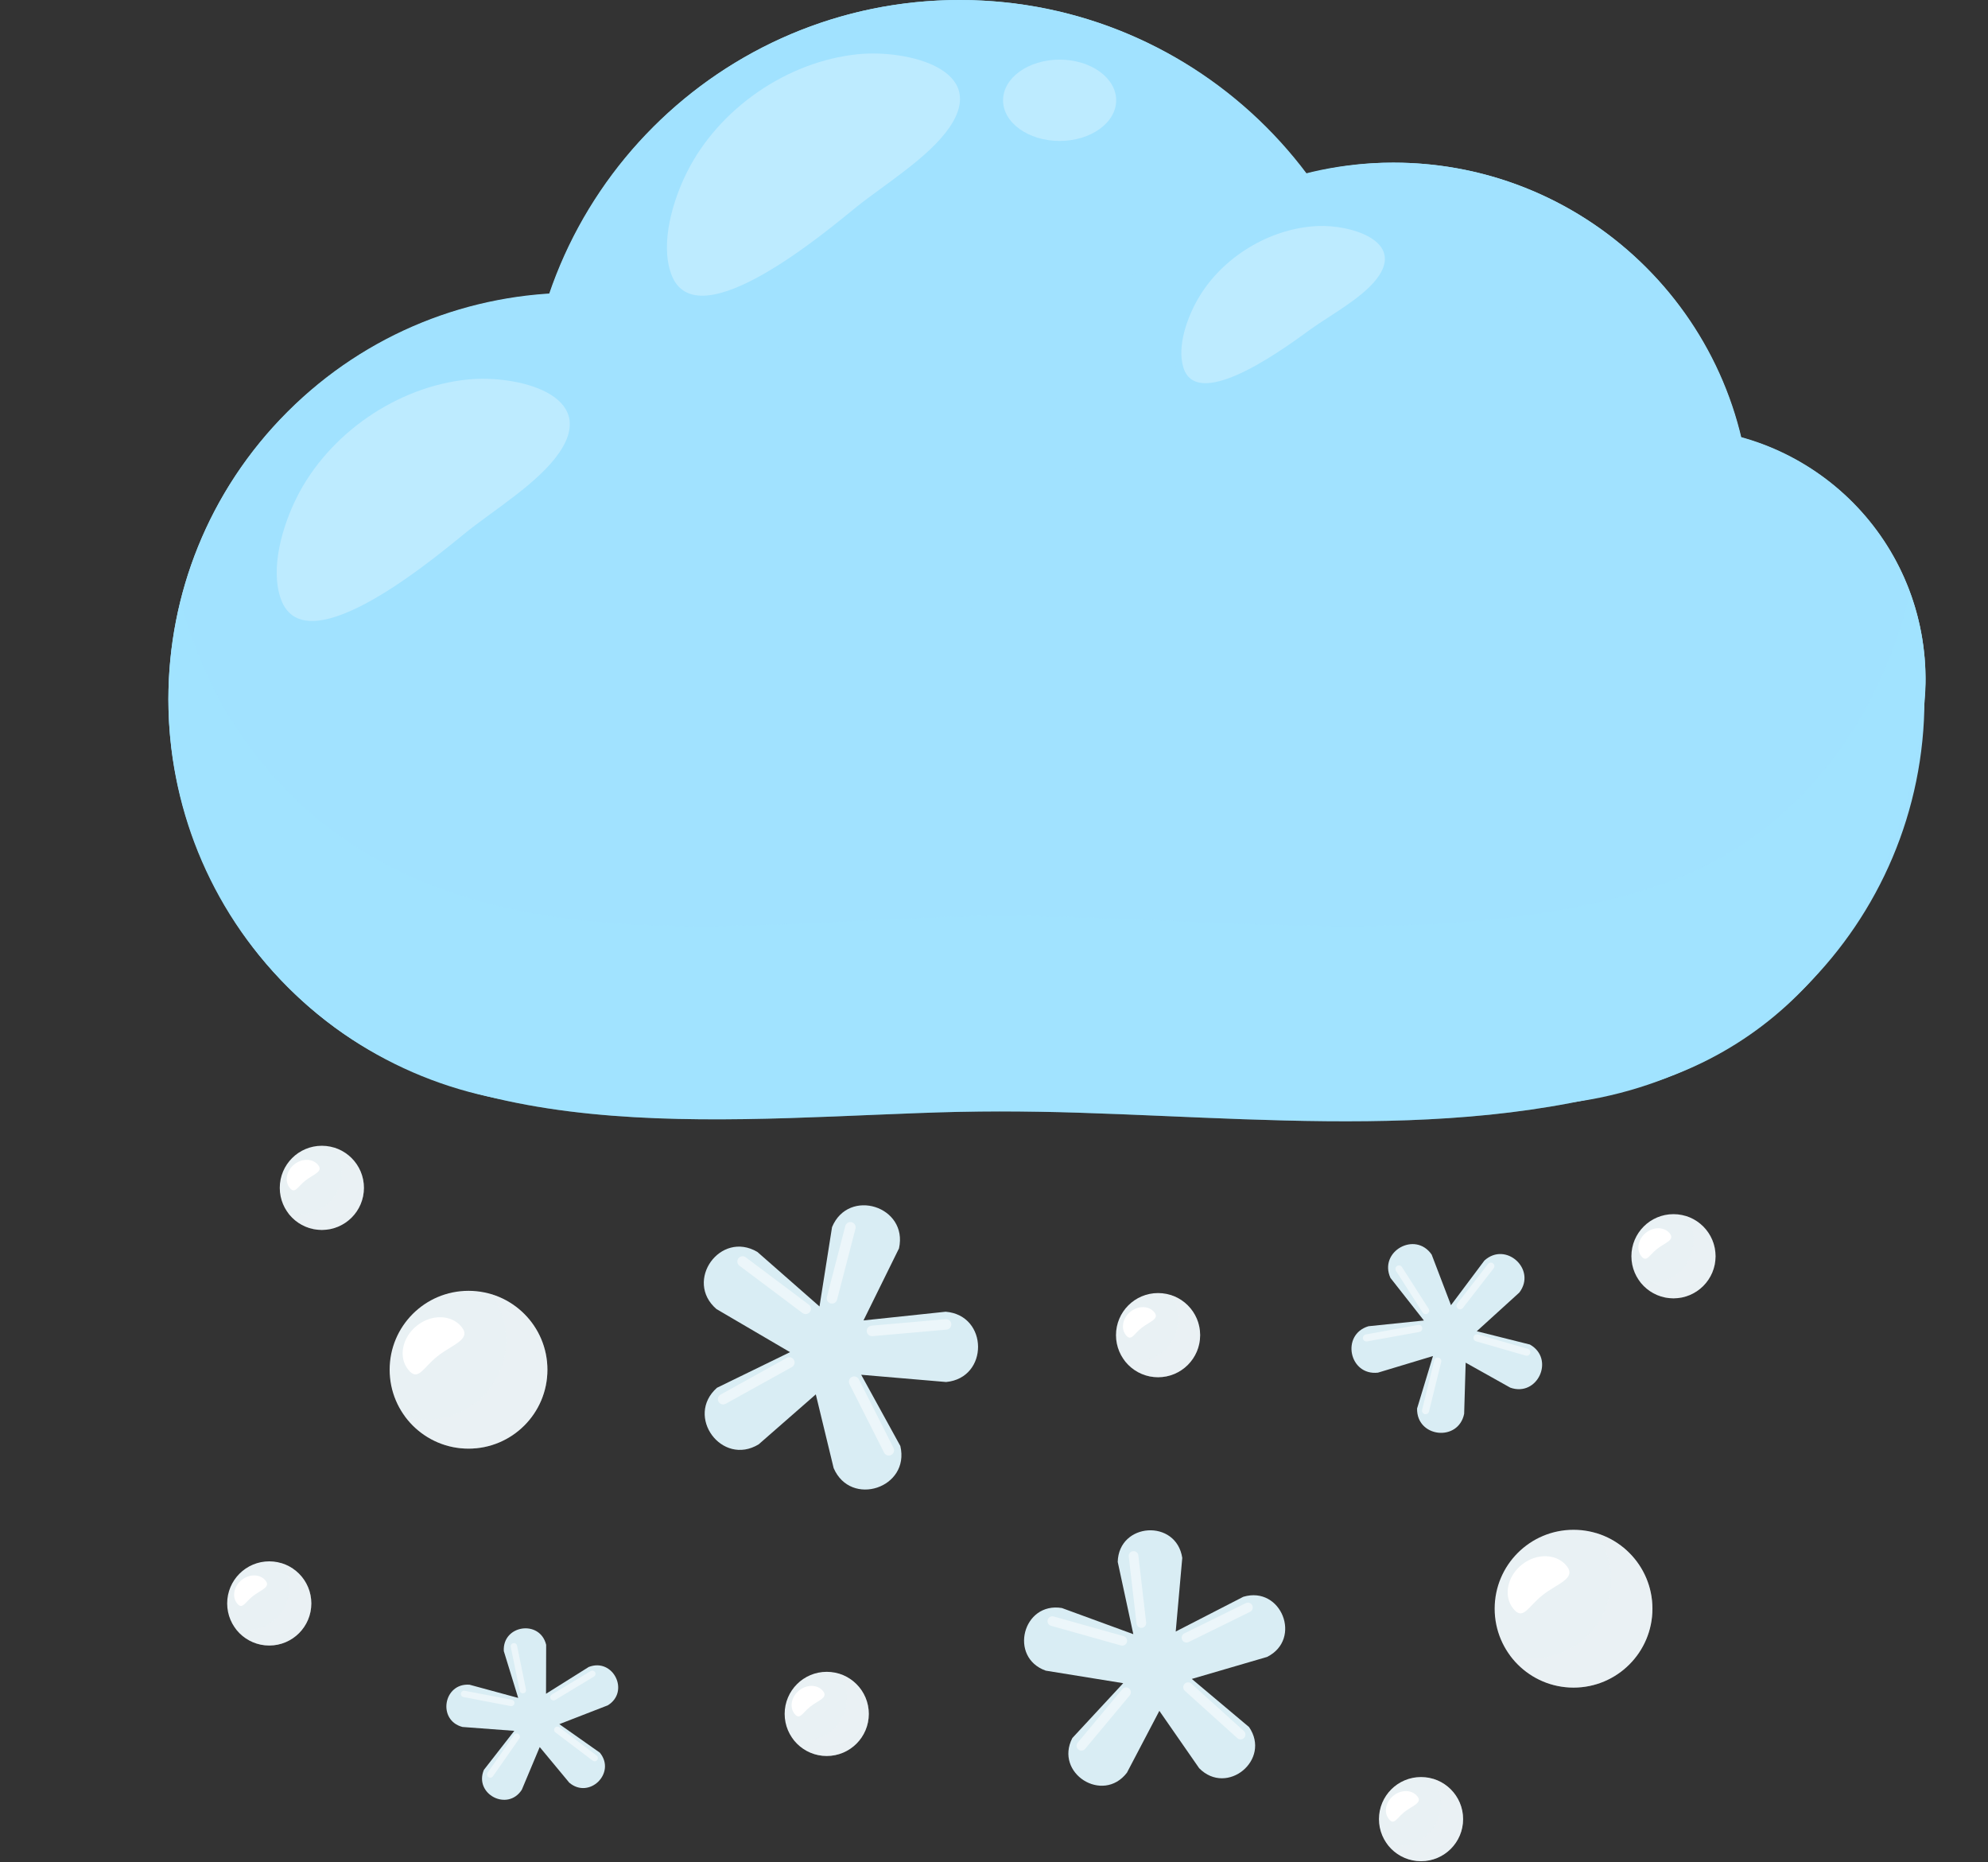 <svg width="378" height="354" viewBox="0 0 378 354" fill="none" xmlns="http://www.w3.org/2000/svg">
<rect x="0" y="0" width="378" height="354" fill="#333333" stroke="none"/>
<path d="M366.111 129.075C366.111 107.112 351.235 88.668 331.024 83.146C323.895 53.209 297.044 30.917 264.924 30.917C259.203 30.917 253.675 31.702 248.366 33.033C233.324 13.011 209.452 0 182.482 0C146.249 0 115.549 23.406 104.488 55.893C64.062 58.396 32.023 91.882 32.023 132.94C32.023 157.514 44.029 181.04 63.902 195.49C97.648 220.028 150.486 211.261 190.06 211.261C230.235 211.261 274.241 218.002 313.37 206.04C346.4 195.943 363.358 165.422 365.918 132.925C366.018 131.652 366.111 130.375 366.111 129.075Z" fill="#A1E2FF"/>
<path d="M182.478 164.886C228.01 164.886 264.921 127.975 264.921 82.443C264.921 36.911 228.01 0 182.478 0C136.946 0 100.035 36.911 100.035 82.443C100.035 127.975 136.946 164.886 182.478 164.886Z" fill="#A1E2FF"/>
<path d="M264.922 166.948C302.486 166.948 332.938 136.496 332.938 98.932C332.938 61.368 302.486 30.916 264.922 30.916C227.358 30.916 196.906 61.368 196.906 98.932C196.906 136.496 227.358 166.948 264.922 166.948Z" fill="#A1E2FF"/>
<path d="M163.957 187.59C194.141 157.406 194.141 108.469 163.957 78.285C133.774 48.101 84.836 48.101 54.653 78.285C24.469 108.469 24.469 157.406 54.653 187.59C84.836 217.773 133.774 217.773 163.957 187.59Z" fill="#A1E2FF"/>
<path d="M365.918 132.94C365.918 90.253 327.192 119.028 284.505 119.028C241.818 119.028 211.336 90.254 211.336 132.94C211.336 175.627 245.94 210.231 288.627 210.231C331.314 210.231 365.918 175.627 365.918 132.94Z" fill="#A1E2FF"/>
<path d="M322.66 187.591C352.844 157.407 352.844 108.47 322.661 78.286C292.477 48.102 243.539 48.102 213.356 78.286C183.172 108.47 183.172 157.407 213.356 187.591C243.539 217.774 292.477 217.774 322.66 187.591Z" fill="#A1E2FF"/>
<path d="M326.097 176.125C352.081 171.908 369.726 147.425 365.509 121.441C361.292 95.457 336.809 77.812 310.825 82.029C284.842 86.246 267.196 110.729 271.413 136.712C275.63 162.696 300.113 180.342 326.097 176.125Z" fill="#A1E2FF"/>
<path d="M271.387 211.261H127.067C75.713 211.261 34.082 172.207 34.082 120.852V120.058H364.371V120.852C364.372 172.207 322.741 211.261 271.387 211.261Z" fill="#A1E2FF"/>
<path opacity="0.3" d="M312.593 169.2C271.978 181.341 226.941 173.48 185.319 174.161C149.229 174.749 106.48 181.799 73.218 164.204C53.636 153.845 39.663 135.299 34.407 114.178C32.904 120.192 32.02 126.456 32.02 132.941C32.02 157.514 44.026 181.04 63.901 195.491C97.644 220.029 150.482 211.262 190.056 211.262C230.232 211.262 274.238 218.003 313.368 206.041C346.399 195.944 363.354 165.422 365.915 132.925C366.015 131.652 366.108 130.375 366.108 129.075C366.108 123.325 365.039 117.843 363.172 112.744C356.757 138.734 340.18 160.954 312.593 169.2Z" fill="#A1E2FF"/>
<path opacity="0.3" d="M88.954 72.139C75.487 73.488 62.475 82.461 56.417 94.573C53.77 99.866 51.291 107.988 53.413 113.892C58.154 127.075 83.874 105.002 88.707 101.133C94.049 96.857 102.389 91.777 106.302 86.098C113.957 74.989 98.245 71.208 88.954 72.139Z" fill="white"/>
<path opacity="0.3" d="M163.15 10.306C149.683 11.655 136.672 20.628 130.613 32.74C127.966 38.033 125.487 46.155 127.609 52.059C132.35 65.242 158.07 43.169 162.903 39.3C168.245 35.024 176.585 29.944 180.498 24.265C188.155 13.156 172.441 9.376 163.15 10.306Z" fill="white"/>
<path opacity="0.3" d="M250.555 42.967C241.414 43.369 232.293 48.934 227.747 56.88C225.76 60.352 223.781 65.741 224.99 69.806C227.692 78.883 245.886 64.956 249.294 62.527C253.061 59.843 258.882 56.729 261.738 53.044C267.325 45.835 256.862 42.69 250.555 42.967Z" fill="white"/>
<path opacity="0.3" d="M201.476 26.794C207.414 26.794 212.229 23.334 212.229 19.065C212.229 14.796 207.414 11.336 201.476 11.336C195.537 11.336 190.723 14.796 190.723 19.065C190.723 23.334 195.537 26.794 201.476 26.794Z" fill="white"/>
<path d="M89.086 275.38C97.37 275.38 104.086 268.664 104.086 260.38C104.086 252.096 97.37 245.38 89.086 245.38C80.802 245.38 74.086 252.096 74.086 260.38C74.086 268.664 80.802 275.38 89.086 275.38Z" fill="#E9F1F4"/>
<path opacity="0.3" d="M93.315 245.995C95.118 248.471 96.194 251.509 96.194 254.806C96.194 263.09 89.478 269.806 81.194 269.806C79.724 269.806 78.307 269.585 76.965 269.191C79.692 272.936 84.098 275.38 89.086 275.38C97.37 275.38 104.086 268.664 104.086 260.38C104.086 253.566 99.538 247.822 93.315 245.995Z" fill="#E9F1F4"/>
<path d="M87.787 252.268C89.674 254.648 86.006 255.576 83.193 257.806C80.38 260.036 79.486 262.724 77.599 260.344C75.712 257.964 76.463 254.226 79.276 251.996C82.09 249.766 85.9 249.888 87.787 252.268Z" fill="white"/>
<path d="M299.195 320.806C307.48 320.806 314.195 314.09 314.195 305.806C314.195 297.522 307.48 290.806 299.195 290.806C290.911 290.806 284.195 297.522 284.195 305.806C284.195 314.09 290.911 320.806 299.195 320.806Z" fill="#E9F1F4"/>
<path opacity="0.3" d="M303.424 291.421C305.227 293.897 306.303 296.935 306.303 300.232C306.303 308.516 299.587 315.232 291.303 315.232C289.833 315.232 288.416 315.011 287.074 314.617C289.801 318.362 294.207 320.806 299.195 320.806C307.479 320.806 314.195 314.09 314.195 305.806C314.195 298.992 309.647 293.248 303.424 291.421Z" fill="#E9F1F4"/>
<path d="M297.896 297.694C299.783 300.074 296.115 301.002 293.302 303.232C290.489 305.462 289.595 308.15 287.708 305.77C285.821 303.39 286.572 299.652 289.385 297.422C292.199 295.192 296.009 295.314 297.896 297.694Z" fill="white"/>
<path d="M51.195 312.806C55.614 312.806 59.195 309.224 59.195 304.806C59.195 300.388 55.614 296.806 51.195 296.806C46.777 296.806 43.195 300.388 43.195 304.806C43.195 309.224 46.777 312.806 51.195 312.806Z" fill="#E9F1F4"/>
<path opacity="0.3" d="M53.45 297.134C54.413 298.454 54.986 300.075 54.986 301.833C54.986 306.251 51.404 309.833 46.986 309.833C46.203 309.833 45.447 309.715 44.73 309.505C46.185 311.502 48.535 312.806 51.194 312.806C55.612 312.806 59.194 309.224 59.194 304.806C59.196 301.172 56.77 298.109 53.45 297.134Z" fill="#E9F1F4"/>
<path d="M50.503 300.48C51.509 301.75 49.553 302.244 48.053 303.434C46.553 304.623 46.076 306.057 45.07 304.788C44.064 303.519 44.464 301.525 45.964 300.336C47.465 299.145 49.497 299.21 50.503 300.48Z" fill="white"/>
<path d="M61.195 233.806C65.614 233.806 69.195 230.224 69.195 225.806C69.195 221.388 65.614 217.806 61.195 217.806C56.777 217.806 53.195 221.388 53.195 225.806C53.195 230.224 56.777 233.806 61.195 233.806Z" fill="#E9F1F4"/>
<path opacity="0.3" d="M63.45 218.134C64.412 219.454 64.987 221.075 64.987 222.833C64.987 227.251 61.404 230.833 56.986 230.833C56.203 230.833 55.447 230.715 54.73 230.505C56.185 232.502 58.535 233.806 61.194 233.806C65.612 233.806 69.195 230.224 69.195 225.806C69.195 222.172 66.769 219.109 63.45 218.134Z" fill="#E9F1F4"/>
<path d="M60.503 221.48C61.509 222.75 59.553 223.244 58.053 224.434C56.553 225.623 56.076 227.057 55.07 225.788C54.064 224.519 54.464 222.525 55.964 221.336C57.465 220.145 59.497 220.21 60.503 221.48Z" fill="white"/>
<path d="M157.195 333.806C161.614 333.806 165.195 330.224 165.195 325.806C165.195 321.388 161.614 317.806 157.195 317.806C152.777 317.806 149.195 321.388 149.195 325.806C149.195 330.224 152.777 333.806 157.195 333.806Z" fill="#E9F1F4"/>
<path opacity="0.3" d="M159.45 318.134C160.412 319.454 160.986 321.075 160.986 322.833C160.986 327.251 157.404 330.833 152.986 330.833C152.202 330.833 151.446 330.715 150.73 330.505C152.185 332.502 154.535 333.806 157.194 333.806C161.612 333.806 165.194 330.224 165.194 325.806C165.195 322.172 162.769 319.109 159.45 318.134Z" fill="#E9F1F4"/>
<path d="M156.503 321.48C157.509 322.75 155.553 323.244 154.053 324.434C152.553 325.623 152.076 327.057 151.07 325.788C150.064 324.519 150.464 322.525 151.964 321.336C153.465 320.145 155.497 320.21 156.503 321.48Z" fill="white"/>
<path d="M220.195 261.806C224.614 261.806 228.195 258.224 228.195 253.806C228.195 249.388 224.614 245.806 220.195 245.806C215.777 245.806 212.195 249.388 212.195 253.806C212.195 258.224 215.777 261.806 220.195 261.806Z" fill="#E9F1F4"/>
<path opacity="0.3" d="M222.45 246.134C223.412 247.454 223.986 249.075 223.986 250.833C223.986 255.251 220.404 258.833 215.986 258.833C215.202 258.833 214.446 258.715 213.73 258.505C215.185 260.502 217.535 261.806 220.194 261.806C224.612 261.806 228.194 258.224 228.194 253.806C228.195 250.172 225.769 247.109 222.45 246.134Z" fill="#E9F1F4"/>
<path d="M219.503 249.48C220.509 250.75 218.553 251.244 217.053 252.434C215.553 253.623 215.076 255.057 214.07 253.788C213.064 252.519 213.464 250.525 214.964 249.336C216.465 248.145 218.497 248.21 219.503 249.48Z" fill="white"/>
<path d="M270.195 353.806C274.614 353.806 278.195 350.224 278.195 345.806C278.195 341.388 274.614 337.806 270.195 337.806C265.777 337.806 262.195 341.388 262.195 345.806C262.195 350.224 265.777 353.806 270.195 353.806Z" fill="#E9F1F4"/>
<path opacity="0.3" d="M272.45 338.134C273.412 339.454 273.986 341.075 273.986 342.833C273.986 347.251 270.404 350.833 265.986 350.833C265.202 350.833 264.446 350.715 263.73 350.505C265.185 352.502 267.535 353.806 270.194 353.806C274.612 353.806 278.194 350.224 278.194 345.806C278.195 342.172 275.769 339.109 272.45 338.134Z" fill="#E9F1F4"/>
<path d="M269.503 341.48C270.509 342.75 268.553 343.244 267.053 344.434C265.553 345.623 265.076 347.057 264.07 345.788C263.064 344.519 263.464 342.525 264.964 341.336C266.465 340.145 268.497 340.21 269.503 341.48Z" fill="white"/>
<path d="M318.195 246.806C322.614 246.806 326.195 243.224 326.195 238.806C326.195 234.388 322.614 230.806 318.195 230.806C313.777 230.806 310.195 234.388 310.195 238.806C310.195 243.224 313.777 246.806 318.195 246.806Z" fill="#E9F1F4"/>
<path opacity="0.3" d="M320.45 231.134C321.412 232.454 321.986 234.075 321.986 235.833C321.986 240.251 318.404 243.833 313.986 243.833C313.202 243.833 312.446 243.715 311.73 243.505C313.185 245.502 315.535 246.806 318.194 246.806C322.612 246.806 326.194 243.224 326.194 238.806C326.195 235.172 323.769 232.109 320.45 231.134Z" fill="#E9F1F4"/>
<path d="M317.503 234.48C318.509 235.75 316.553 236.244 315.053 237.434C313.553 238.623 313.076 240.057 312.07 238.788C311.064 237.519 311.464 235.525 312.964 234.336C314.465 233.145 316.497 233.21 317.503 234.48Z" fill="white"/>
<path d="M170.937 237.311L164.185 251.008L179.813 249.355C187.967 250.024 188.048 261.935 179.903 262.714L163.751 261.338L171.191 274.877C173.074 282.839 161.772 286.596 158.514 279.091L155.118 265.066L144.255 274.564C137.265 278.816 130.199 269.227 136.33 263.809L150.217 257.04L136.229 248.848C130.025 243.513 136.961 233.83 144.008 237.987L155.821 248.351L158.205 233.268C161.36 225.72 172.712 229.324 170.937 237.311Z" fill="#D9EDF4"/>
<g opacity="0.5">
<path d="M158.195 247.806C158.112 247.806 158.028 247.796 157.944 247.774C157.409 247.635 157.089 247.089 157.227 246.555L160.727 233.055C160.866 232.521 161.413 232.196 161.946 232.338C162.481 232.477 162.801 233.023 162.663 233.557L159.163 247.057C159.046 247.507 158.64 247.806 158.195 247.806Z" fill="white"/>
</g>
<g opacity="0.5">
<path d="M153.194 249.806C152.985 249.806 152.775 249.741 152.595 249.606L140.595 240.606C140.153 240.275 140.064 239.648 140.395 239.207C140.726 238.765 141.352 238.676 141.795 239.007L153.795 248.007C154.237 248.338 154.326 248.965 153.995 249.406C153.799 249.668 153.499 249.806 153.194 249.806Z" fill="white"/>
</g>
<g opacity="0.5">
<path d="M168.999 276.698C168.633 276.698 168.281 276.497 168.105 276.149L161.518 263.105C161.269 262.612 161.467 262.01 161.96 261.761C162.453 261.51 163.054 261.71 163.303 262.202L169.89 275.246C170.139 275.739 169.941 276.341 169.448 276.59C169.304 276.664 169.15 276.698 168.999 276.698Z" fill="white"/>
</g>
<g opacity="0.5">
<path d="M137.498 266.98C137.146 266.98 136.805 266.795 136.622 266.465C136.354 265.982 136.529 265.373 137.012 265.105L149.599 258.126C150.082 257.859 150.691 258.032 150.958 258.516C151.226 258.999 151.051 259.608 150.568 259.876L137.981 266.855C137.828 266.94 137.662 266.98 137.498 266.98Z" fill="white"/>
</g>
<g opacity="0.5">
<path d="M165.8 254.001C165.287 254.001 164.851 253.609 164.805 253.089C164.757 252.538 165.163 252.054 165.714 252.005L179.801 250.766C180.354 250.717 180.836 251.124 180.884 251.674C180.932 252.225 180.526 252.71 179.975 252.758L165.888 253.997C165.859 254.001 165.83 254.001 165.8 254.001Z" fill="white"/>
</g>
<path d="M103.848 312.673L103.821 321.981L111.935 316.889C116.579 315.071 119.814 321.57 115.563 324.179L106.351 327.753L114.052 333.173C117.216 337.028 112.034 342.113 108.24 338.877L102.623 332.108L99.22 340.219C96.532 344.42 90.094 341.063 91.999 336.454L97.789 329.028L87.936 328.29C83.11 327.031 84.313 319.872 89.286 320.259L98.53 322.769L95.795 313.872C95.499 308.893 102.68 307.825 103.848 312.673Z" fill="#D9EDF4"/>
<g opacity="0.5">
<path d="M99.683 321.833C99.638 321.855 99.589 321.873 99.537 321.883C99.207 321.95 98.885 321.737 98.818 321.408L97.118 313.079C97.051 312.749 97.263 312.425 97.593 312.36C97.923 312.293 98.245 312.506 98.312 312.835L100.012 321.164C100.069 321.442 99.927 321.714 99.683 321.833Z" fill="white"/>
</g>
<g opacity="0.5">
<path d="M97.483 324.268C97.369 324.324 97.236 324.344 97.101 324.319L88.12 322.606C87.789 322.543 87.572 322.224 87.636 321.893C87.699 321.562 88.018 321.346 88.349 321.408L97.33 323.121C97.661 323.184 97.878 323.503 97.814 323.834C97.777 324.031 97.649 324.187 97.483 324.268Z" fill="white"/>
</g>
<g opacity="0.5">
<path d="M113.338 334.757C113.138 334.855 112.891 334.839 112.702 334.696L105.601 329.319C105.333 329.116 105.28 328.733 105.483 328.465C105.686 328.196 106.069 328.144 106.337 328.347L113.438 333.724C113.706 333.927 113.759 334.31 113.556 334.578C113.496 334.657 113.421 334.717 113.338 334.757Z" fill="white"/>
</g>
<g opacity="0.5">
<path d="M93.491 337.876C93.298 337.97 93.062 337.96 92.874 337.829C92.598 337.636 92.53 337.256 92.723 336.98L97.745 329.787C97.938 329.512 98.318 329.443 98.594 329.636C98.87 329.829 98.938 330.209 98.745 330.485L93.723 337.678C93.661 337.765 93.581 337.832 93.491 337.876Z" fill="white"/>
</g>
<g opacity="0.5">
<path d="M105.51 323.187C105.229 323.324 104.885 323.227 104.721 322.954C104.547 322.665 104.64 322.291 104.928 322.117L112.309 317.665C112.599 317.49 112.972 317.584 113.146 317.872C113.32 318.161 113.227 318.535 112.939 318.709L105.558 323.162C105.542 323.171 105.526 323.179 105.51 323.187Z" fill="white"/>
</g>
<path d="M224.797 296.15L223.552 310.149L236.415 303.538C243.636 301.403 247.662 311.598 240.931 314.973L226.611 319.158L237.495 328.306C241.757 334.514 233.305 341.493 228.015 336.135L220.441 325.227L214.273 336.988C209.686 342.959 200.436 337.078 203.898 330.391L213.568 319.968L198.841 317.585C191.744 315.068 194.48 304.453 201.909 305.679L215.491 310.649L212.526 296.912C212.727 289.384 223.667 288.706 224.797 296.15Z" fill="#D9EDF4"/>
<g opacity="0.5">
<path d="M217.348 309.391C217.277 309.419 217.201 309.438 217.121 309.447C216.616 309.506 216.159 309.144 216.101 308.639L214.62 295.89C214.561 295.385 214.923 294.925 215.428 294.87C215.933 294.811 216.39 295.173 216.448 295.678L217.929 308.427C217.979 308.852 217.73 309.243 217.348 309.391Z" fill="white"/>
</g>
<g opacity="0.5">
<path d="M213.72 312.769C213.541 312.838 213.339 312.852 213.139 312.796L199.85 309.059C199.361 308.922 199.076 308.413 199.214 307.924C199.351 307.434 199.859 307.15 200.349 307.287L213.638 311.024C214.127 311.161 214.412 311.67 214.274 312.159C214.193 312.45 213.981 312.668 213.72 312.769Z" fill="white"/>
</g>
<g opacity="0.5">
<path d="M236.221 330.597C235.907 330.718 235.538 330.663 235.272 330.423L225.285 321.416C224.907 321.075 224.877 320.493 225.218 320.116C225.558 319.737 226.14 319.709 226.517 320.049L236.504 329.056C236.882 329.396 236.912 329.978 236.571 330.356C236.472 330.467 236.351 330.547 236.221 330.597Z" fill="white"/>
</g>
<g opacity="0.5">
<path d="M205.956 332.722C205.654 332.839 205.3 332.793 205.034 332.571C204.643 332.245 204.591 331.665 204.916 331.274L213.4 321.103C213.726 320.714 214.306 320.66 214.696 320.986C215.087 321.312 215.139 321.892 214.814 322.283L206.33 332.454C206.226 332.578 206.096 332.668 205.956 332.722Z" fill="white"/>
</g>
<g opacity="0.5">
<path d="M225.935 312.18C225.495 312.35 224.99 312.159 224.778 311.728C224.553 311.271 224.742 310.721 225.198 310.496L236.876 304.752C237.334 304.526 237.884 304.716 238.108 305.171C238.332 305.628 238.145 306.179 237.688 306.403L226.01 312.147C225.985 312.16 225.96 312.171 225.935 312.18Z" fill="white"/>
</g>
<path d="M272.218 238.493L275.891 248.11L282.24 239.629C286.31 235.906 292.233 241.327 288.884 245.71L280.797 253.061L290.9 255.592C295.699 258.312 292.373 265.621 287.17 263.79L278.682 259.037L278.395 268.761C277.291 274.165 269.312 273.261 269.446 267.746L272.469 257.779L262.006 260.936C256.525 261.556 254.92 253.688 260.205 252.111L270.744 251.025L264.383 242.93C262.098 237.911 269.085 233.953 272.218 238.493Z" fill="#D9EDF4"/>
<g opacity="0.5">
<path d="M271.564 249.603C271.526 249.644 271.482 249.681 271.433 249.712C271.119 249.913 270.702 249.821 270.502 249.507L265.435 241.587C265.234 241.274 265.325 240.854 265.64 240.656C265.954 240.455 266.371 240.547 266.571 240.861L271.638 248.781C271.807 249.045 271.768 249.383 271.564 249.603Z" fill="white"/>
</g>
<g opacity="0.5">
<path d="M270.259 252.991C270.163 253.094 270.034 253.168 269.885 253.195L259.935 254.999C259.569 255.066 259.218 254.822 259.152 254.456C259.085 254.089 259.328 253.739 259.695 253.672L269.645 251.868C270.011 251.801 270.362 252.045 270.428 252.411C270.468 252.629 270.398 252.841 270.259 252.991Z" fill="white"/>
</g>
<g opacity="0.5">
<path d="M290.796 257.511C290.628 257.692 290.367 257.773 290.115 257.701L280.648 254.975C280.29 254.872 280.083 254.498 280.187 254.14C280.289 253.781 280.664 253.576 281.021 253.679L290.488 256.405C290.846 256.508 291.053 256.882 290.949 257.24C290.919 257.344 290.866 257.436 290.796 257.511Z" fill="white"/>
</g>
<g opacity="0.5">
<path d="M271.548 268.622C271.387 268.796 271.138 268.879 270.892 268.819C270.53 268.73 270.31 268.364 270.398 268.003L272.721 258.582C272.811 258.221 273.175 257.999 273.537 258.089C273.899 258.178 274.119 258.544 274.031 258.905L271.708 268.325C271.679 268.441 271.623 268.541 271.548 268.622Z" fill="white"/>
</g>
<g opacity="0.5">
<path d="M278.113 248.684C277.878 248.937 277.484 248.974 277.206 248.758C276.912 248.529 276.859 248.106 277.087 247.812L282.934 240.282C283.163 239.986 283.586 239.935 283.88 240.163C284.174 240.392 284.228 240.815 283.999 241.109L278.152 248.639C278.139 248.654 278.126 248.669 278.113 248.684Z" fill="white"/>
</g>
</svg>

